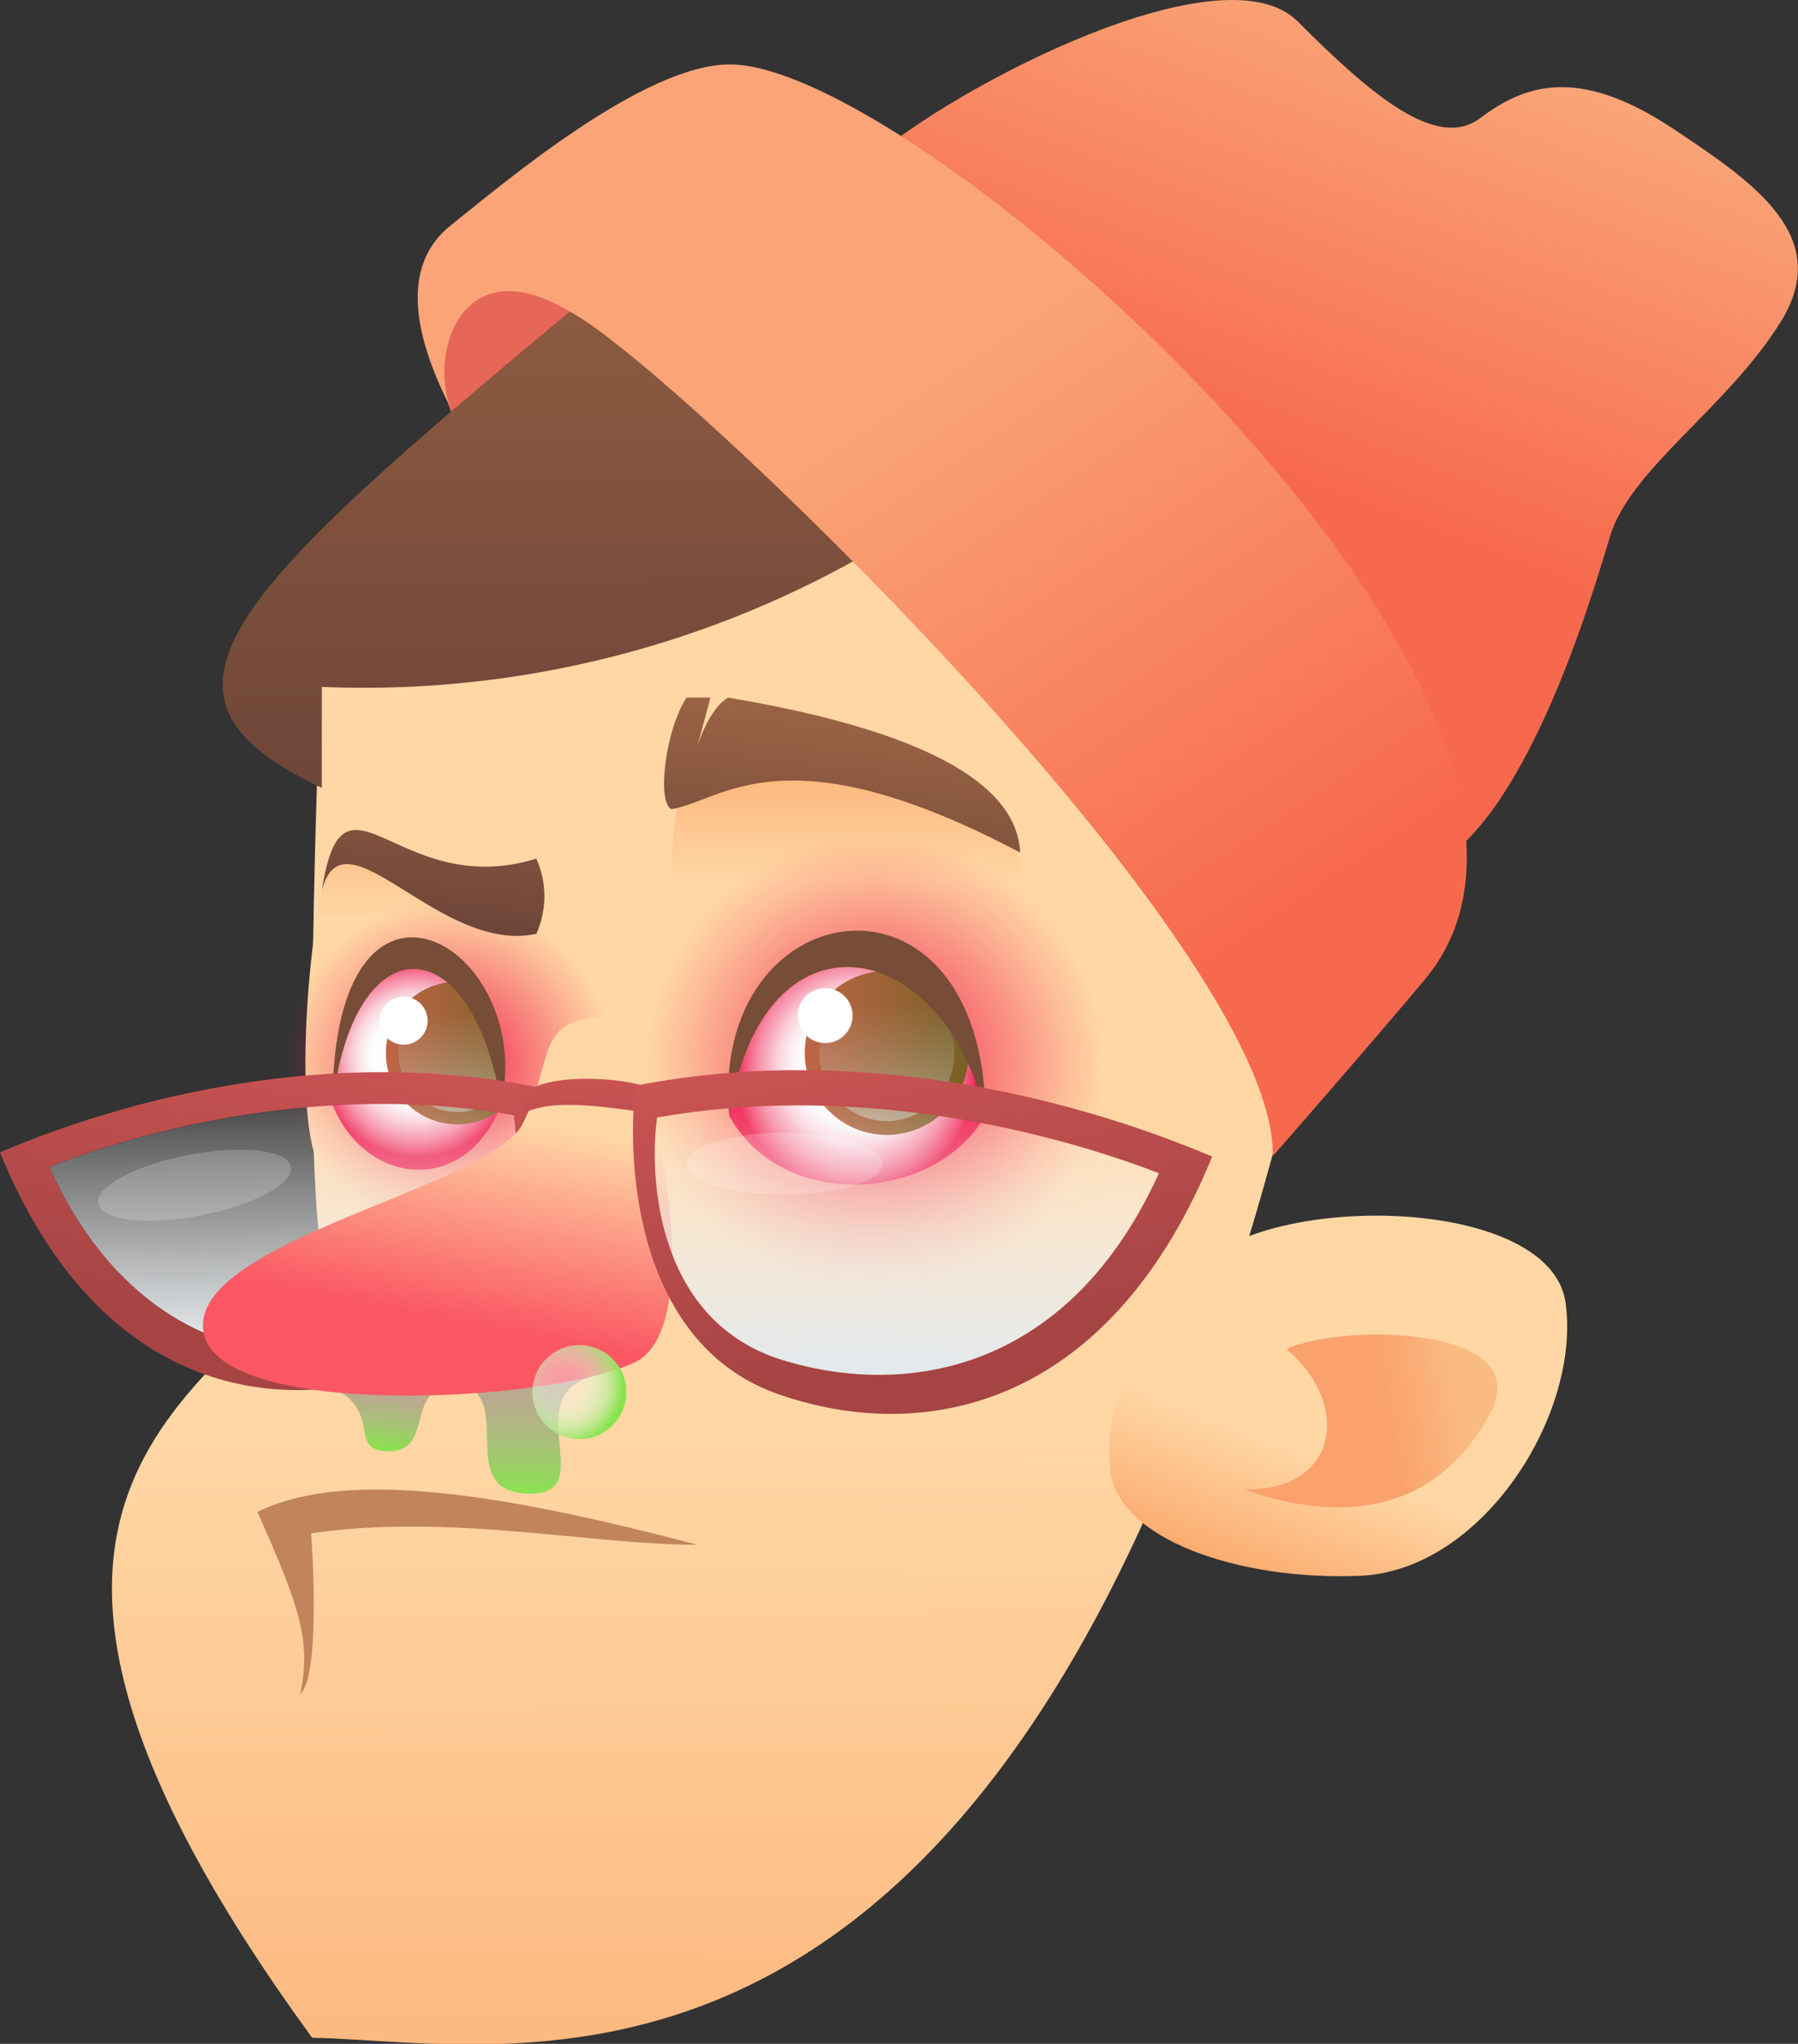<svg xmlns="http://www.w3.org/2000/svg" xmlns:xlink="http://www.w3.org/1999/xlink" viewBox="0 0 109.45 124.37"><rect x="0" y="0" width="109.45" height="124.37" fill="#333333" stroke="none"/><defs><style>.cls-1{fill:none;}.cls-2{fill:url(#Безымянный_градиент_159);}.cls-3{fill:#e66658;}.cls-4{fill:url(#Безымянный_градиент_1081);}.cls-5{fill:url(#Новый_образец_градиента_копия);}.cls-6{fill:url(#Новый_образец_градиента_копия-2);}.cls-7{fill:url(#Безымянный_градиент_159-2);}.cls-8{fill:url(#Безымянный_градиент_738);}.cls-9{fill:url(#Безымянный_градиент_159-3);}.cls-10{fill:url(#Безымянный_градиент_159-4);}.cls-11{fill:url(#Безымянный_градиент_150);}.cls-12{fill:url(#Безымянный_градиент_150-2);}.cls-13{fill:url(#Безымянный_градиент_122);}.cls-14{fill:url(#Безымянный_градиент_54);}.cls-15{fill:url(#Безымянный_градиент_725);}.cls-16{fill:#fff;}.cls-17{fill:#774d37;}.cls-18{fill:url(#Безымянный_градиент_122-2);}.cls-19{clip-path:url(#clip-path);}.cls-20{fill:url(#Безымянный_градиент_54-2);}.cls-21{fill:url(#Безымянный_градиент_725-2);}.cls-22{fill:url(#Безымянный_градиент_1081-2);}.cls-23{fill:url(#Безымянный_градиент_140);}.cls-24{fill:url(#Новый_образец_градиента_копия_7);}.cls-25{fill:url(#Безымянный_градиент_160);}.cls-26{fill:url(#Безымянный_градиент_762);}.cls-27{fill:url(#Безымянный_градиент_762-2);}.cls-28{fill:url(#Безымянный_градиент_201);}.cls-29{fill:url(#Безымянный_градиент_493);}.cls-30{fill:url(#Новый_образец_градиента_копия_7-2);}.cls-31{fill:url(#Безымянный_градиент_1081-3);}.cls-32{fill:url(#Безымянный_градиент_140-2);}.cls-33{fill:url(#Новый_образец_градиента_копия_7-3);}.cls-34{fill:url(#Безымянный_градиент_160-2);}.cls-35{fill:#c1845b;}</style><linearGradient id="Безымянный_градиент_159" x1="43.91" y1="-12.87" x2="44.47" y2="144.05" gradientUnits="userSpaceOnUse"><stop offset="0.64" stop-color="#ffd7a5"/><stop offset="1" stop-color="#faa96c"/></linearGradient><linearGradient id="Безымянный_градиент_1081" x1="39.32" y1="3.65" x2="39.51" y2="54.23" gradientUnits="userSpaceOnUse"><stop offset="0" stop-color="#9d6545"/><stop offset="1" stop-color="#674137"/></linearGradient><linearGradient id="Новый_образец_градиента_копия" x1="85.63" y1="1.59" x2="75.79" y2="27.93" gradientUnits="userSpaceOnUse"><stop offset="0" stop-color="#faa478"/><stop offset="1" stop-color="#f7694d"/></linearGradient><linearGradient id="Новый_образец_градиента_копия-2" x1="52.33" y1="25.98" x2="73.84" y2="58.32" xlink:href="#Новый_образец_градиента_копия"/><linearGradient id="Безымянный_градиент_159-2" x1="788.53" y1="674.99" x2="783.15" y2="698.14" gradientTransform="matrix(0.99, 0.14, -0.14, 0.99, -598.87, -703.5)" xlink:href="#Безымянный_градиент_159"/><linearGradient id="Безымянный_градиент_738" x1="798.74" y1="679.93" x2="786.47" y2="684.02" gradientTransform="matrix(0.99, 0.14, -0.14, 0.99, -598.87, -703.5)" gradientUnits="userSpaceOnUse"><stop offset="0.64" stop-color="#fabb80"/><stop offset="1" stop-color="#faa16c"/></linearGradient><linearGradient id="Безымянный_градиент_159-3" x1="52" y1="70.48" x2="51.9" y2="44.24" xlink:href="#Безымянный_градиент_159"/><linearGradient id="Безымянный_градиент_159-4" x1="25.66" y1="70.85" x2="25.58" y2="47.35" xlink:href="#Безымянный_градиент_159"/><radialGradient id="Безымянный_градиент_150" cx="27.33" cy="64.81" r="10.05" gradientUnits="userSpaceOnUse"><stop offset="0" stop-color="#f01749"/><stop offset="0.43" stop-color="#f01749" stop-opacity="0.54"/><stop offset="0.82" stop-color="#f01749" stop-opacity="0.15"/><stop offset="1" stop-color="#f01749" stop-opacity="0"/></radialGradient><radialGradient id="Безымянный_градиент_150-2" cx="53.25" cy="64.83" r="13.94" xlink:href="#Безымянный_градиент_150"/><radialGradient id="Безымянный_градиент_122" cx="52.13" cy="64.89" r="7.51" gradientUnits="userSpaceOnUse"><stop offset="0.41" stop-color="#fcffff"/><stop offset="0.48" stop-color="#fcfafb"/><stop offset="0.55" stop-color="#fbebef"/><stop offset="0.64" stop-color="#fad3dc"/><stop offset="0.72" stop-color="#f8b1c2"/><stop offset="0.82" stop-color="#f6859f"/><stop offset="0.91" stop-color="#f35176"/><stop offset="1" stop-color="#f01749"/></radialGradient><linearGradient id="Безымянный_градиент_54" x1="48.98" y1="64.07" x2="58.97" y2="64.07" gradientUnits="userSpaceOnUse"><stop offset="0" stop-color="#bf6545"/><stop offset="1" stop-color="#776125"/></linearGradient><linearGradient id="Безымянный_градиент_725" x1="-129.52" y1="-6.87" x2="-129.34" y2="-13.74" gradientTransform="translate(183.71 69.94) rotate(-2.18)" gradientUnits="userSpaceOnUse"><stop offset="0" stop-color="#ddf5f5" stop-opacity="0.4"/><stop offset="1" stop-color="#c6d9db" stop-opacity="0"/></linearGradient><radialGradient id="Безымянный_градиент_122-2" cx="25.4" cy="64.33" r="6.07" xlink:href="#Безымянный_градиент_122"/><clipPath id="clip-path"><path class="cls-1" d="M30.51,67.21c.86-9.34-8.46-16.19-10.27,0C22.23,72.19,28.35,72.81,30.51,67.21Z"/></clipPath><linearGradient id="Безымянный_градиент_54-2" x1="23.48" y1="64.08" x2="32.17" y2="64.08" xlink:href="#Безымянный_градиент_54"/><linearGradient id="Безымянный_градиент_725-2" x1="-155.64" y1="-8.37" x2="-155.48" y2="-14.35" xlink:href="#Безымянный_градиент_725"/><linearGradient id="Безымянный_градиент_1081-2" x1="27.69" y1="42.94" x2="25.96" y2="58.08" xlink:href="#Безымянный_градиент_1081"/><linearGradient id="Безымянный_градиент_140" x1="17.21" y1="65.35" x2="17.29" y2="81.55" gradientUnits="userSpaceOnUse"><stop offset="0" stop-color="#fff" stop-opacity="0"/><stop offset="1" stop-color="#e4e9eb"/></linearGradient><linearGradient id="Новый_образец_градиента_копия_7" x1="18.32" y1="60.75" x2="14.23" y2="80.98" gradientUnits="userSpaceOnUse"><stop offset="0" stop-color="#cf5555"/><stop offset="1" stop-color="#a64444"/></linearGradient><linearGradient id="Безымянный_градиент_160" x1="9804.89" y1="5003.99" x2="9808.61" y2="5011.97" gradientTransform="matrix(-0.61, 0.18, 0.33, 0.32, 4287.95, -3261.62)" gradientUnits="userSpaceOnUse"><stop offset="0" stop-color="#fff" stop-opacity="0.2"/><stop offset="1" stop-color="#fff"/></linearGradient><linearGradient id="Безымянный_градиент_762" x1="1271.77" y1="48.86" x2="1271.77" y2="54.22" gradientTransform="translate(-1229.8 -137.48) rotate(7.77)" gradientUnits="userSpaceOnUse"><stop offset="0" stop-color="#c3a19b"/><stop offset="0.23" stop-color="#c0a597"/><stop offset="0.46" stop-color="#b7af8b"/><stop offset="0.69" stop-color="#a7c176"/><stop offset="0.92" stop-color="#92d95a"/><stop offset="1" stop-color="#89e34f"/></linearGradient><linearGradient id="Безымянный_градиент_762-2" x1="31.31" y1="81.45" x2="31.31" y2="90.89" gradientTransform="matrix(1, 0, 0, 1, 0, 0)" xlink:href="#Безымянный_градиент_762"/><linearGradient id="Безымянный_градиент_201" x1="29.74" y1="63.08" x2="25.85" y2="83.42" gradientUnits="userSpaceOnUse"><stop offset="0.22" stop-color="#ffd7a5"/><stop offset="0.84" stop-color="#fa5763"/></linearGradient><radialGradient id="Безымянный_градиент_493" cx="34.3" cy="84.28" r="3.62" gradientUnits="userSpaceOnUse"><stop offset="0" stop-color="#fcffff" stop-opacity="0.4"/><stop offset="0.18" stop-color="#f8fef9" stop-opacity="0.42"/><stop offset="0.36" stop-color="#edfbe8" stop-opacity="0.48"/><stop offset="0.54" stop-color="#daf7cc" stop-opacity="0.58"/><stop offset="0.72" stop-color="#c0f0a3" stop-opacity="0.71"/><stop offset="0.9" stop-color="#9fe870" stop-opacity="0.89"/><stop offset="1" stop-color="#89e34f"/></radialGradient><linearGradient id="Новый_образец_градиента_копия_7-2" x1="35.42" y1="64.15" x2="35.56" y2="74.82" xlink:href="#Новый_образец_градиента_копия_7"/><linearGradient id="Безымянный_градиент_1081-3" x1="52.04" y1="42.68" x2="50.21" y2="58.69" xlink:href="#Безымянный_градиент_1081"/><linearGradient id="Безымянный_градиент_140-2" x1="8984.51" y1="65.23" x2="8984.59" y2="82.74" gradientTransform="matrix(-1, 0, 0, 1, 9039.71, 0)" xlink:href="#Безымянный_градиент_140"/><linearGradient id="Новый_образец_градиента_копия_7-3" x1="8985.71" y1="60.27" x2="8981.29" y2="82.11" gradientTransform="matrix(-1, 0, 0, 1, 9039.71, 0)" xlink:href="#Новый_образец_градиента_копия_7"/><linearGradient id="Безымянный_градиент_160-2" x1="9987.93" y1="7788.72" x2="9991.64" y2="7796.7" gradientTransform="matrix(-0.61, 0.18, 0.33, 0.32, 3505.89, -4187.67)" xlink:href="#Безымянный_градиент_160"/></defs><g id="Слой_2" data-name="Слой 2"><g id="Слой_2-2" data-name="Слой 2"><path class="cls-2" d="M52.24,16.33c-8.49,1.31-32.65,23.51-32.65,23.51s-1.31,28.81,0,36.61C11.75,85.51-4.43,91.86,19,124c13.57.23,46.94,9.26,62.61-71.71C67.91,17.64,52.24,16.33,52.24,16.33Z"/><path class="cls-3" d="M29.38,14.37c-1.3.65-3.91,8.49-1.3,11.76s9.79-5.88,7.83-8.49S29.38,14.37,29.38,14.37Z"/><path class="cls-4" d="M65.3,24.17A61.52,61.52,0,0,1,19.59,41.8v6.14C6.53,41.8,15,35.27,41.79,13.07,54.85,15.68,65.3,24.17,65.3,24.17Z"/><path class="cls-5" d="M52.89,9.8C58.12,5.23,74.44-3.26,79,1.31s8.49,7.84,11.1,5.88,5.88-3.27,11.76.65c4.86,3.24,9.79,6.53,6.53,11.76S99.23,28.54,98,32.66,92.73,50.29,86.85,52.9,52.89,9.8,52.89,9.8Z"/><path class="cls-6" d="M27.43,24.82c-2-3.92-3.27-8.49,0-11.1s11.75-9.8,17-9.8c11.76,0,55.51,39.18,42.45,55.51-3.27,3.92-9.4,10.92-9.4,10.92.26-12.88-37.06-48.59-42.84-51.41C28.08,15,26.12,21.55,27.43,24.82Z"/><path class="cls-7" d="M72.46,77.73c3.3-5.23,21.89-5.25,22.84,1.54S90.22,95.59,82.77,95.89,68,93.61,67.58,89.45,68.85,83.45,72.46,77.73Z"/><path class="cls-8" d="M78.31,82.1c3.92,3.25,3.26,8.63-2.57,8.54,7,2.47,12.21.64,15-4.7S81.55,80.53,78.31,82.1Z"/><path class="cls-9" d="M43.42,68.15c-3.17-6.41-3.6-22.55,0-23.57s16,2.6,18,6.2,2.61,13-.65,18S47,75.43,43.42,68.15Z"/><path class="cls-10" d="M30.76,71.18c1.62-1.66,1.89-12.41,1.89-15.67-3.53-2.43-11.1-5.22-12.41-3.26s-2.61,16.32-.65,18.93S28.21,73.79,30.76,71.18Z"/><circle class="cls-11" cx="27.33" cy="64.81" r="10.05"/><circle class="cls-12" cx="53.25" cy="64.83" r="13.94"/><path class="cls-13" d="M44.4,67.92c-1.3-9.8,12.81-17,15.55,0C56.94,73.14,47.67,73.79,44.4,67.92Z"/><circle class="cls-14" cx="53.98" cy="64.07" r="4.99"/><path class="cls-15" d="M58.09,63.91A4.11,4.11,0,1,1,53.82,60,4.13,4.13,0,0,1,58.09,63.91Z"/><circle class="cls-16" cx="50.23" cy="61.8" r="1.67"/><path class="cls-17" d="M44.4,67.92C43.1,54.2,59.83,51.59,60,67.92,57.46,56.82,46.36,54.86,44.4,67.92Z"/><path class="cls-18" d="M30.51,67.21c.86-9.34-8.46-16.19-10.27,0C22.23,72.19,28.35,72.81,30.51,67.21Z"/><g class="cls-19"><circle class="cls-20" cx="27.83" cy="64.08" r="4.34"/><path class="cls-21" d="M31.4,63.94a3.58,3.58,0,1,1-3.71-3.43A3.56,3.56,0,0,1,31.4,63.94Z"/><circle class="cls-16" cx="24.57" cy="62.11" r="1.46"/></g><path class="cls-17" d="M30.51,67.21c-1.78-11-9-11-10.27,0C20.24,50.29,32.65,57.47,30.51,67.21Z"/><path class="cls-22" d="M32.65,52.25a5.6,5.6,0,0,1,0,4.57C26.77,58.12,20.9,49,19.59,54.2,20.9,45.72,24.16,54.86,32.65,52.25Z"/><path class="cls-23" d="M31.32,67.87C20.85,66,10.27,68.23,3,71c5,11.13,14.07,12.73,21.15,10.58S31.77,71.41,31.32,67.87Z"/><path class="cls-24" d="M32.51,66.12c-12-2.38-24.19.45-32.51,4C5.76,84.25,16.18,86.28,24.32,83.54S33,70.61,32.51,66.12ZM24.19,81.59C17.11,83.74,8.05,82.14,3,71c7.23-2.78,17.81-5,28.28-3.14C31.77,71.41,31.27,79.43,24.19,81.59Z"/><ellipse class="cls-25" cx="11.84" cy="72.12" rx="5.97" ry="1.88" transform="translate(-13.34 3.51) rotate(-10.83)"/><path class="cls-26" d="M27.44,84.45c-2.75,0-1,3.86-3.77,3.86s0-2.75-4.13-4.13C22.72,82.41,26.92,82.91,27.44,84.45Z"/><path class="cls-27" d="M35.82,83.83c-4.13,1.38.61,7.06-3.52,7.06-5.24,0,0-6.88-5.5-6.88C32,80.08,34.51,81.21,35.82,83.83Z"/><path class="cls-28" d="M37.06,61.87c2.06,0,6.54,18.54,1.64,21S13.18,86.5,12.38,81s17.5-8.72,19.45-12.64S32.49,61.87,37.06,61.87Z"/><circle class="cls-29" cx="35.27" cy="84.71" r="2.86"/><path class="cls-30" d="M32,66.43c2-1.31,6.55-.66,7.19-.33,0,1.31,0,1.59,0,1.59-3.93-.61-5.89-.61-7.19,0A.89.89,0,0,1,32,66.43Z"/><path class="cls-31" d="M41.79,42.45c-1.3,2-1.82,6.4-.91,6.79,3.13-.52,6.91-4.92,21.22,2.64-.13-2.53-2.19-6.82-17.78-9.43-1.14.65-1.85,2.88-1.85,2.88l.78-2.88Z"/><path class="cls-32" d="M40,68c11.31-2,22.73.39,30.55,3.39C65.1,83.38,55.3,85.1,47.66,82.77S39.48,71.78,40,68Z"/><path class="cls-33" d="M47.53,84.89c8.78,3,20,.76,26.26-14.51-9-3.82-22.12-6.88-35.11-4.31C38.12,70.92,38.74,81.93,47.53,84.89ZM40,68c11.31-2,22.73.39,30.55,3.39C65.1,83.38,55.3,85.1,47.66,82.77S39.48,71.78,40,68Z"/><ellipse class="cls-34" cx="47.76" cy="70.81" rx="5.97" ry="1.88"/><path class="cls-35" d="M42.44,94c-12.4-3.27-21.54-4.57-26.77-2,2.61,5.87,3.27,7.83,2.61,11.1,1.31-1.31.66-9.8.66-9.8C27.43,92.08,35.91,94,42.44,94Z"/></g></g></svg>